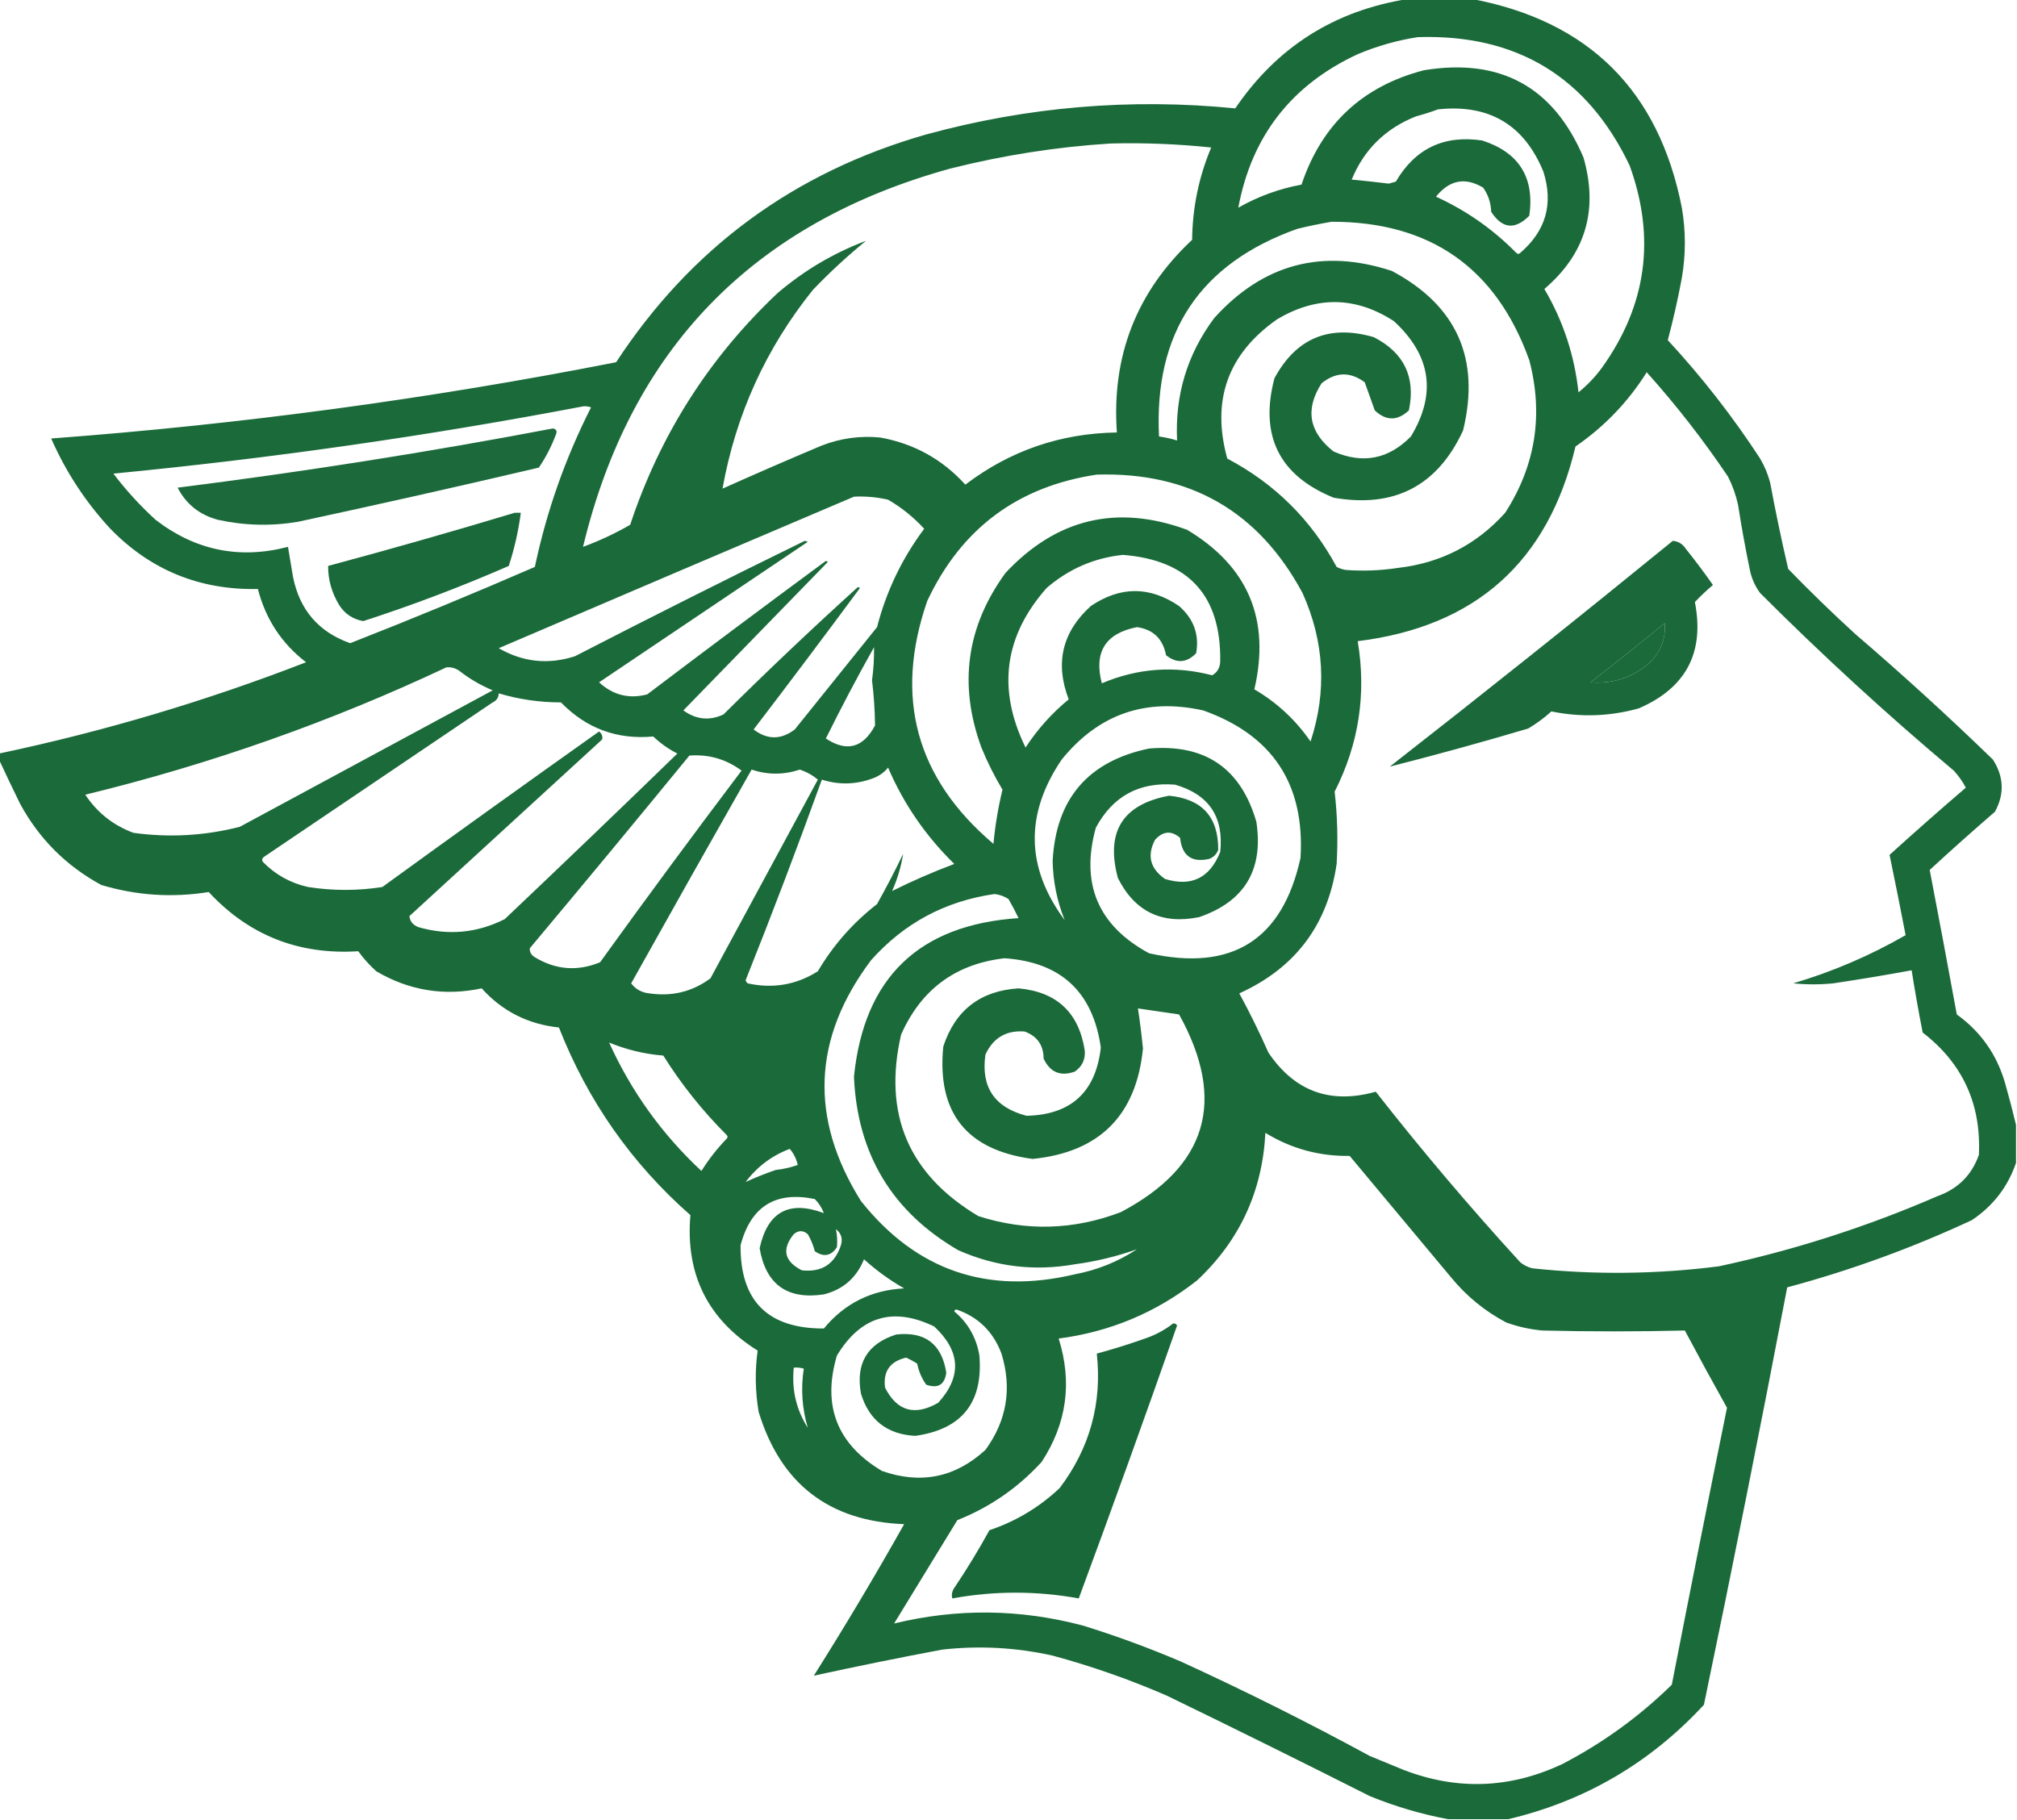 <?xml version="1.0" encoding="UTF-8"?>
<!DOCTYPE svg PUBLIC "-//W3C//DTD SVG 1.1//EN" "http://www.w3.org/Graphics/SVG/1.1/DTD/svg11.dtd">
<svg xmlns="http://www.w3.org/2000/svg" version="1.1" width="1005px" height="907px" style="shape-rendering:geometricPrecision; text-rendering:geometricPrecision; image-rendering:optimizeQuality; fill-rule:evenodd; clip-rule:evenodd" xmlns:xlink="http://www.w3.org/1999/xlink">
<g><path style="opacity:0.956" fill="#116332" d="M 701.5,-0.5 C 712.167,-0.5 722.833,-0.5 733.5,-0.5C 791.713,10.546 826.547,45.213 838,103.5C 840,115.167 840,126.833 838,138.5C 836.043,149.009 833.71,159.342 831,169.5C 848.024,187.899 863.357,207.566 877,228.5C 879.219,232.271 880.885,236.271 882,240.5C 884.679,254.912 887.679,269.245 891,283.5C 901.863,294.697 913.029,305.53 924.5,316C 947.984,336.152 970.817,356.985 993,378.5C 998.479,387.059 998.813,395.726 994,404.5C 982.992,414.01 972.159,423.677 961.5,433.5C 966.106,457.468 970.606,481.468 975,505.5C 986.881,514.055 994.881,525.389 999,539.5C 1001.02,546.586 1002.85,553.586 1004.5,560.5C 1004.5,566.833 1004.5,573.167 1004.5,579.5C 1000.41,591.435 993.074,600.935 982.5,608C 952.809,621.841 922.143,633.008 890.5,641.5C 877.241,710.962 863.408,780.296 849,849.5C 822.224,878.465 789.724,897.465 751.5,906.5C 741.5,906.5 731.5,906.5 721.5,906.5C 708.226,904.024 695.226,900.191 682.5,895C 648.957,878.062 615.29,861.395 581.5,845C 562.995,836.943 543.995,830.276 524.5,825C 506.321,820.935 487.988,819.935 469.5,822C 448.033,826.037 426.699,830.37 405.5,835C 421.17,810.147 436.17,784.981 450.5,759.5C 413.086,758.037 388.919,739.371 378,703.5C 376.284,693.309 376.118,683.142 377.5,673C 352.641,657.448 341.474,634.948 344,605.5C 314.661,579.677 292.827,548.51 278.5,512C 263.137,510.402 250.303,503.902 240,492.5C 221.401,496.462 203.901,493.629 187.5,484C 184.13,480.965 181.13,477.632 178.5,474C 148.809,475.891 123.975,466.058 104,444.5C 85.907,447.416 68.074,446.249 50.5,441C 33,431.5 19.5,418 10,400.5C 6.383,393.107 2.882,385.773 -0.5,378.5C -0.5,377.5 -0.5,376.5 -0.5,375.5C 51.737,364.476 102.737,349.31 152.5,330C 140.35,320.661 132.35,308.494 128.5,293.5C 99.545,294.097 75.045,284.097 55,263.5C 42.68,250.211 32.847,235.211 25.5,218.5C 120.161,211.439 213.994,198.772 307,180.5C 344.24,123.594 395.74,85.761 461.5,67C 512.048,53.177 563.381,48.843 615.5,54C 636.246,23.454 664.913,5.287 701.5,-0.5 Z M 706.5,18.5 C 755.745,16.96 790.912,38.294 812,82.5C 825.102,118.694 820.435,152.36 798,183.5C 794.686,187.981 790.852,191.981 786.5,195.5C 784.525,177.076 778.859,159.91 769.5,144C 790.004,126.51 796.504,104.677 789,78.5C 774.055,43.271 747.555,28.771 709.5,35C 678.88,42.953 658.546,61.953 648.5,92C 637.331,94.056 626.831,97.889 617,103.5C 623.644,67.843 643.477,42.343 676.5,27C 686.276,22.894 696.276,20.06 706.5,18.5 Z M 716.5,54.5 C 741.9,51.779 759.4,62.112 769,85.5C 774.099,101.538 770.265,115.038 757.5,126C 756.833,126.667 756.167,126.667 755.5,126C 743.882,114.193 730.548,104.86 715.5,98C 722.226,89.653 730.059,88.153 739,93.5C 741.523,97.069 742.856,101.069 743,105.5C 748.484,114.024 754.818,114.691 762,107.5C 764.713,88.43 756.879,75.93 738.5,70C 719.486,67.175 705.152,74.008 695.5,90.5C 694.333,90.833 693.167,91.167 692,91.5C 685.837,90.734 679.67,90.067 673.5,89.5C 679.62,74.548 690.286,64.048 705.5,58C 709.333,56.966 712.999,55.8 716.5,54.5 Z M 553.5,71.5 C 570.218,71.094 586.885,71.761 603.5,73.5C 597.327,88.199 594.16,103.532 594,119.5C 566.3,145.415 553.8,177.415 556.5,215.5C 528.398,215.922 503.231,224.589 481,241.5C 469.501,228.834 455.334,221.001 438.5,218C 428.528,217.051 418.861,218.384 409.5,222C 392.9,228.976 376.4,236.143 360,243.5C 366.614,206.611 381.614,173.611 405,144.5C 413.358,135.752 422.192,127.585 431.5,120C 415.402,126.056 400.735,134.723 387.5,146C 353.339,178.199 328.839,216.699 314,261.5C 306.514,265.825 298.681,269.492 290.5,272.5C 314.216,173.944 375.216,111.111 473.5,84C 499.929,77.345 526.596,73.179 553.5,71.5 Z M 663.5,110.5 C 712.649,110.471 745.482,133.471 762,179.5C 769.107,206.658 765.107,231.991 750,255.5C 735.708,271.397 717.874,280.564 696.5,283C 687.865,284.312 679.199,284.645 670.5,284C 668.899,283.727 667.399,283.227 666,282.5C 653.307,258.974 635.14,240.974 611.5,228.5C 603.479,199.394 611.812,176.227 636.5,159C 656.176,147.394 675.509,147.727 694.5,160C 713.05,177.042 715.883,196.209 703,217.5C 691.881,228.822 679.047,231.322 664.5,225C 652.161,215.322 650.161,203.989 658.5,191C 665.603,185.28 672.77,185.114 680,190.5C 681.667,195.167 683.333,199.833 685,204.5C 690.626,209.822 696.293,209.822 702,204.5C 705.458,187.916 699.625,175.749 684.5,168C 662.359,161.594 645.859,168.428 635,188.5C 627.515,217.093 637.348,236.927 664.5,248C 694.736,253.301 716.236,242.134 729,214.5C 737.698,178.735 725.864,152.235 693.5,135C 658.893,123.648 629.393,131.481 605,158.5C 591.575,176.509 585.409,196.842 586.5,219.5C 583.553,218.577 580.553,217.911 577.5,217.5C 574.939,165.75 597.939,131.25 646.5,114C 652.265,112.614 657.931,111.448 663.5,110.5 Z M 820.5,185.5 C 835.188,201.859 848.688,219.192 861,237.5C 863.261,241.95 864.928,246.617 866,251.5C 867.722,262.553 869.722,273.553 872,284.5C 872.899,288.538 874.566,292.205 877,295.5C 907.967,326.474 940.134,355.974 973.5,384C 975.869,386.57 977.869,389.404 979.5,392.5C 966.71,403.452 954.044,414.618 941.5,426C 944.274,439.313 946.941,452.646 949.5,466C 931.782,476.192 913.115,484.192 893.5,490C 900.167,490.667 906.833,490.667 913.5,490C 926.551,488.047 939.551,485.88 952.5,483.5C 954.138,493.856 955.971,504.19 958,514.5C 977.91,529.864 987.243,550.197 986,575.5C 982.444,585.543 975.61,592.377 965.5,596C 930.33,611.279 893.997,622.945 856.5,631C 825.502,634.978 794.502,635.311 763.5,632C 761.275,631.439 759.275,630.439 757.5,629C 732.374,601.547 708.374,573.214 685.5,544C 662.892,550.355 645.059,543.855 632,524.5C 627.567,514.467 622.733,504.633 617.5,495C 645.409,482.356 661.576,460.856 666,430.5C 666.703,418.428 666.37,406.428 665,394.5C 677.071,370.745 680.904,345.745 676.5,319.5C 735.229,312.265 771.395,279.932 785,222.5C 799.422,212.58 811.255,200.246 820.5,185.5 Z M 290.5,202.5 C 291.873,202.343 293.207,202.51 294.5,203C 281.697,228.239 272.364,254.739 266.5,282.5C 236.057,295.722 205.39,308.389 174.5,320.5C 158.821,314.979 149.321,303.979 146,287.5C 145.129,282.488 144.296,277.488 143.5,272.5C 119.327,278.792 97.328,274.292 77.5,259C 69.762,251.932 62.762,244.266 56.5,236C 135.096,228.415 213.096,217.248 290.5,202.5 Z M 546.5,236.5 C 592.96,235.137 627.126,254.804 649,295.5C 659.9,319.748 661.233,344.415 653,369.5C 645.576,358.741 636.243,350.075 625,343.5C 633.084,308.722 621.917,282.222 591.5,264C 556.551,251.189 526.385,258.355 501,285.5C 481.532,312.231 477.532,341.231 489,372.5C 491.991,379.815 495.491,386.815 499.5,393.5C 497.344,402.387 495.844,411.387 495,420.5C 456.41,387.815 445.41,347.481 462,299.5C 478.933,263.396 507.1,242.396 546.5,236.5 Z M 425.5,247.5 C 431.245,247.211 436.912,247.711 442.5,249C 449.248,252.915 455.248,257.748 460.5,263.5C 449.47,278.228 441.637,294.561 437,312.5C 423.333,329.5 409.667,346.5 396,363.5C 389.15,368.705 382.317,368.705 375.5,363.5C 393.359,340.142 411.026,316.642 428.5,293C 428.167,292.833 427.833,292.667 427.5,292.5C 404.713,313.118 382.38,334.285 360.5,356C 353.536,359.271 346.869,358.605 340.5,354C 364.5,329.333 388.5,304.667 412.5,280C 412.167,279.833 411.833,279.667 411.5,279.5C 381.692,301.474 352.025,323.641 322.5,346C 313.457,348.406 305.457,346.406 298.5,340C 333.167,316.667 367.833,293.333 402.5,270C 402,269.833 401.5,269.667 401,269.5C 362.616,288.275 324.449,307.442 286.5,327C 273.227,331.296 260.561,329.963 248.5,323C 307.526,297.72 366.526,272.553 425.5,247.5 Z M 559.5,276.5 C 592.247,279.077 608.413,296.744 608,329.5C 607.923,332.665 606.59,334.999 604,336.5C 585.177,331.599 566.844,332.932 549,340.5C 544.948,324.931 550.781,315.598 566.5,312.5C 574.602,313.649 579.435,318.316 581,326.5C 586.281,330.699 591.281,330.366 596,325.5C 597.64,316.239 594.807,308.406 587.5,302C 572.9,292.05 558.233,292.05 543.5,302C 529.249,314.934 525.582,330.434 532.5,348.5C 524.094,355.406 516.927,363.406 511,372.5C 496.79,343.487 500.29,316.987 521.5,293C 532.517,283.501 545.184,278.001 559.5,276.5 Z M 829.5,310.5 C 830.117,319.773 826.45,327.273 818.5,333C 810.681,338.455 802.014,340.788 792.5,340C 805.021,330.303 817.354,320.469 829.5,310.5 Z M 435.5,322.5 C 435.581,328.023 435.248,333.523 434.5,339C 435.417,346.503 435.917,354.003 436,361.5C 430.048,372.695 421.881,374.862 411.5,368C 419.139,352.55 427.139,337.384 435.5,322.5 Z M 222.5,332.5 C 224.655,332.372 226.655,332.872 228.5,334C 233.673,338.09 239.34,341.423 245.5,344C 203.5,366.667 161.5,389.333 119.5,412C 102.018,416.47 84.352,417.47 66.5,415C 56.46,411.299 48.46,404.966 42.5,396C 104.792,380.85 164.792,359.683 222.5,332.5 Z M 248.5,345.5 C 258.591,348.515 268.924,350.015 279.5,350C 292.128,362.987 307.462,368.654 325.5,367C 329.084,370.416 333.084,373.249 337.5,375.5C 309.011,403.155 280.345,430.655 251.5,458C 237.689,464.955 223.355,466.288 208.5,462C 205.76,460.95 204.26,459.117 204,456.5C 236,427.167 268,397.833 300,368.5C 300.388,366.924 299.888,365.591 298.5,364.5C 262.361,390.139 226.361,415.973 190.5,442C 178.194,443.931 165.861,443.931 153.5,442C 144.725,440.031 137.225,435.865 131,429.5C 130.383,428.551 130.549,427.718 131.5,427C 169.5,401.333 207.5,375.667 245.5,350C 247.439,349.092 248.439,347.592 248.5,345.5 Z M 530.5,458.5 C 511.115,432.339 510.615,405.673 529,378.5C 547.375,355.819 570.875,347.652 599.5,354C 634.062,366.277 650.229,390.777 648,427.5C 639.001,468.433 613.834,484.266 572.5,475C 547.133,461.245 538.3,440.411 546,412.5C 554.443,396.736 567.61,389.569 585.5,391C 602.354,395.871 609.854,407.038 608,424.5C 602.815,437.511 593.648,442.011 580.5,438C 573.083,432.829 571.416,426.329 575.5,418.5C 579.491,414.088 583.658,413.754 588,417.5C 588.945,426.452 593.779,429.952 602.5,428C 604.667,427.167 606.167,425.667 607,423.5C 607.112,407.108 598.945,398.108 582.5,396.5C 559.318,400.843 550.818,414.51 557,437.5C 565.419,454.292 578.919,460.792 597.5,457C 620.146,449.228 629.646,433.395 626,409.5C 618.249,382.773 600.415,370.606 572.5,373C 542.148,379.353 526.148,398.019 524.5,429C 524.684,439.23 526.684,449.063 530.5,458.5 Z M 343.5,376.5 C 353.148,375.788 361.814,378.288 369.5,384C 345.634,415.566 322.134,447.4 299,479.5C 287.756,484.137 276.922,483.304 266.5,477C 264.671,475.887 263.837,474.387 264,472.5C 290.712,440.627 317.212,408.627 343.5,376.5 Z M 442.5,382.5 C 450.288,400.636 461.288,416.636 475.5,430.5C 464.799,434.526 454.466,439.026 444.5,444C 447.165,438.011 448.999,431.844 450,425.5C 445.937,433.959 441.603,442.293 437,450.5C 424.992,459.836 415.158,471.003 407.5,484C 396.723,490.782 385.057,492.782 372.5,490C 372.043,489.586 371.709,489.086 371.5,488.5C 384.742,455.355 397.409,422.022 409.5,388.5C 417.905,391.155 426.238,390.989 434.5,388C 437.756,386.884 440.422,385.051 442.5,382.5 Z M 374.5,383.5 C 382.47,386.162 390.47,386.162 398.5,383.5C 401.887,384.615 404.887,386.282 407.5,388.5C 389.667,421.5 371.833,454.5 354,487.5C 344.992,494.174 334.825,496.674 323.5,495C 319.678,494.594 316.678,492.928 314.5,490C 334.378,454.408 354.378,418.908 374.5,383.5 Z M 566.5,622.5 C 557.119,628.691 546.785,632.857 535.5,635C 492.052,645.297 456.552,633.13 429,598.5C 403.201,557.312 404.867,517.312 434,478.5C 450.418,460.039 470.918,449.039 495.5,445.5C 498.028,445.763 500.361,446.596 502.5,448C 504.294,451.088 505.961,454.254 507.5,457.5C 457.845,460.823 430.512,487.157 425.5,536.5C 427.152,575.001 444.485,603.834 477.5,623C 496.087,631.226 515.42,633.559 535.5,630C 546.129,628.576 556.463,626.076 566.5,622.5 Z M 500.5,477.5 C 528.561,479.397 544.561,494.23 548.5,522C 546.01,544.161 533.676,555.494 511.5,556C 495.522,551.856 488.689,541.69 491,525.5C 494.867,517.151 501.367,513.318 510.5,514C 516.79,516.292 519.957,520.792 520,527.5C 523.196,534.344 528.362,536.51 535.5,534C 539.188,531.458 540.854,527.958 540.5,523.5C 537.581,504.581 526.581,494.248 507.5,492.5C 488.449,493.72 475.949,503.387 470,521.5C 466.763,554.437 481.596,573.104 514.5,577.5C 547.834,574.166 566.167,555.833 569.5,522.5C 568.822,515.742 567.989,509.075 567,502.5C 573.792,503.465 580.625,504.465 587.5,505.5C 611.257,548.381 601.59,581.214 558.5,604C 534.981,612.967 511.314,613.634 487.5,606C 452.69,585.249 439.857,555.082 449,515.5C 459.006,492.977 476.173,480.31 500.5,477.5 Z M 303.5,519.5 C 312.116,523.07 321.116,525.237 330.5,526C 339.479,540.32 349.979,553.487 362,565.5C 362.667,566.167 362.667,566.833 362,567.5C 357.261,572.404 353.094,577.737 349.5,583.5C 329.885,565.222 314.552,543.889 303.5,519.5 Z M 630.5,564.5 C 643.318,572.373 657.318,576.206 672.5,576C 689.333,596.167 706.167,616.333 723,636.5C 730.714,645.891 739.881,653.391 750.5,659C 756.326,661.099 762.326,662.432 768.5,663C 792.185,663.569 815.851,663.569 839.5,663C 846.373,675.913 853.373,688.747 860.5,701.5C 851.143,747.451 841.976,793.451 833,839.5C 816.792,855.376 798.625,868.543 778.5,879C 752.553,891.24 726.22,892.24 699.5,882C 693.833,879.667 688.167,877.333 682.5,875C 651.724,858.279 620.391,842.612 588.5,828C 572.483,821.159 556.15,815.159 539.5,810C 508.186,801.717 476.853,801.384 445.5,809C 456,791.833 466.5,774.667 477,757.5C 493.195,751.065 507.195,741.398 519,728.5C 531.536,709.348 534.369,688.848 527.5,667C 553.201,663.646 576.201,653.98 596.5,638C 617.672,618.151 629.005,593.651 630.5,564.5 Z M 393.5,572.5 C 395.416,574.669 396.75,577.335 397.5,580.5C 393.939,581.761 390.272,582.594 386.5,583C 381.247,584.808 376.247,586.808 371.5,589C 377.344,581.298 384.677,575.798 393.5,572.5 Z M 410.5,604.5 C 393.155,598.007 382.489,603.84 378.5,622C 381.581,640.068 392.248,647.734 410.5,645C 420.111,642.557 426.778,636.724 430.5,627.5C 436.636,633.068 443.302,637.901 450.5,642C 434.127,642.853 420.794,649.52 410.5,662C 382.575,662.075 368.742,648.242 369,620.5C 374.143,601.101 386.477,593.435 406,597.5C 408.009,599.521 409.509,601.854 410.5,604.5 Z M 416.5,612.5 C 419.144,614.516 419.977,617.183 419,620.5C 415.898,629.931 409.398,634.097 399.5,633C 390.753,628.491 389.419,622.491 395.5,615C 397.833,613 400.167,613 402.5,615C 404.035,617.624 405.202,620.457 406,623.5C 410.415,626.55 414.082,625.883 417,621.5C 417.301,618.493 417.135,615.493 416.5,612.5 Z M 475.5,653.5 C 475.56,652.957 475.893,652.624 476.5,652.5C 487.382,656.213 494.882,663.547 499,674.5C 504.321,691.886 501.655,707.886 491,722.5C 475.98,736.255 458.814,739.755 439.5,733C 417.083,719.666 409.583,700.5 417,675.5C 428.817,655.893 444.984,651.059 465.5,661C 478.651,673.283 479.318,685.95 467.5,699C 455.823,705.723 446.989,703.223 441,691.5C 439.941,683.382 443.441,678.382 451.5,676.5C 453.413,677.373 455.247,678.373 457,679.5C 457.764,683.355 459.264,686.855 461.5,690C 467.352,692.04 470.685,690.04 471.5,684C 469.248,669.704 460.915,663.371 446.5,665C 432.099,669.622 426.266,679.456 429,694.5C 433.055,707.71 442.055,714.71 456,715.5C 479.233,712.263 489.9,698.93 488,675.5C 486.51,666.542 482.344,659.209 475.5,653.5 Z M 402.5,711.5 C 396.74,702.451 394.407,692.451 395.5,681.5C 397.199,681.34 398.866,681.506 400.5,682C 398.958,691.941 399.624,701.774 402.5,711.5 Z"/></g>
<g><path style="opacity:0.953" fill="#116332" d="M 275.5,213.5 C 277.225,213.843 277.725,214.843 277,216.5C 274.788,222.426 271.955,227.926 268.5,233C 228.584,242.383 188.584,251.383 148.5,260C 135.095,262.255 121.762,261.922 108.5,259C 99.373,256.52 92.707,251.187 88.5,243C 151.272,235.092 213.606,225.259 275.5,213.5 Z"/></g>
<g><path style="opacity:0.959" fill="#116332" d="M 256.5,255.5 C 257.5,255.5 258.5,255.5 259.5,255.5C 258.326,264.542 256.326,273.375 253.5,282C 229.774,292.353 205.607,301.52 181,309.5C 175.816,308.577 171.816,305.91 169,301.5C 165.275,295.351 163.442,288.851 163.5,282C 194.752,273.608 225.752,264.774 256.5,255.5 Z"/></g>
<g><path style="opacity:0.954" fill="#116332" d="M 833.5,269.5 C 836.263,269.744 838.429,271.077 840,273.5C 844.692,279.359 849.192,285.359 853.5,291.5C 850.354,294.145 847.354,296.978 844.5,300C 849.419,325.161 840.086,342.827 816.5,353C 802.088,357.004 787.588,357.504 773,354.5C 769.448,357.719 765.615,360.552 761.5,363C 738.541,369.821 715.541,376.154 692.5,382C 739.934,344.962 786.934,307.462 833.5,269.5 Z M 829.5,310.5 C 817.354,320.469 805.021,330.303 792.5,340C 802.014,340.788 810.681,338.455 818.5,333C 826.45,327.273 830.117,319.773 829.5,310.5 Z"/></g>
<g><path style="opacity:0.961" fill="#116332" d="M 584.5,659.5 C 585.376,659.369 586.043,659.702 586.5,660.5C 570.55,706.019 554.217,751.352 537.5,796.5C 516.479,792.678 495.479,792.678 474.5,796.5C 473.959,794.477 474.459,792.477 476,790.5C 482.064,781.43 487.731,772.097 493,762.5C 506.183,758.073 517.85,751.073 528,741.5C 543.018,721.612 549.185,699.279 546.5,674.5C 554.586,672.305 562.586,669.805 570.5,667C 575.674,665.249 580.341,662.749 584.5,659.5 Z"/></g>
</svg>
